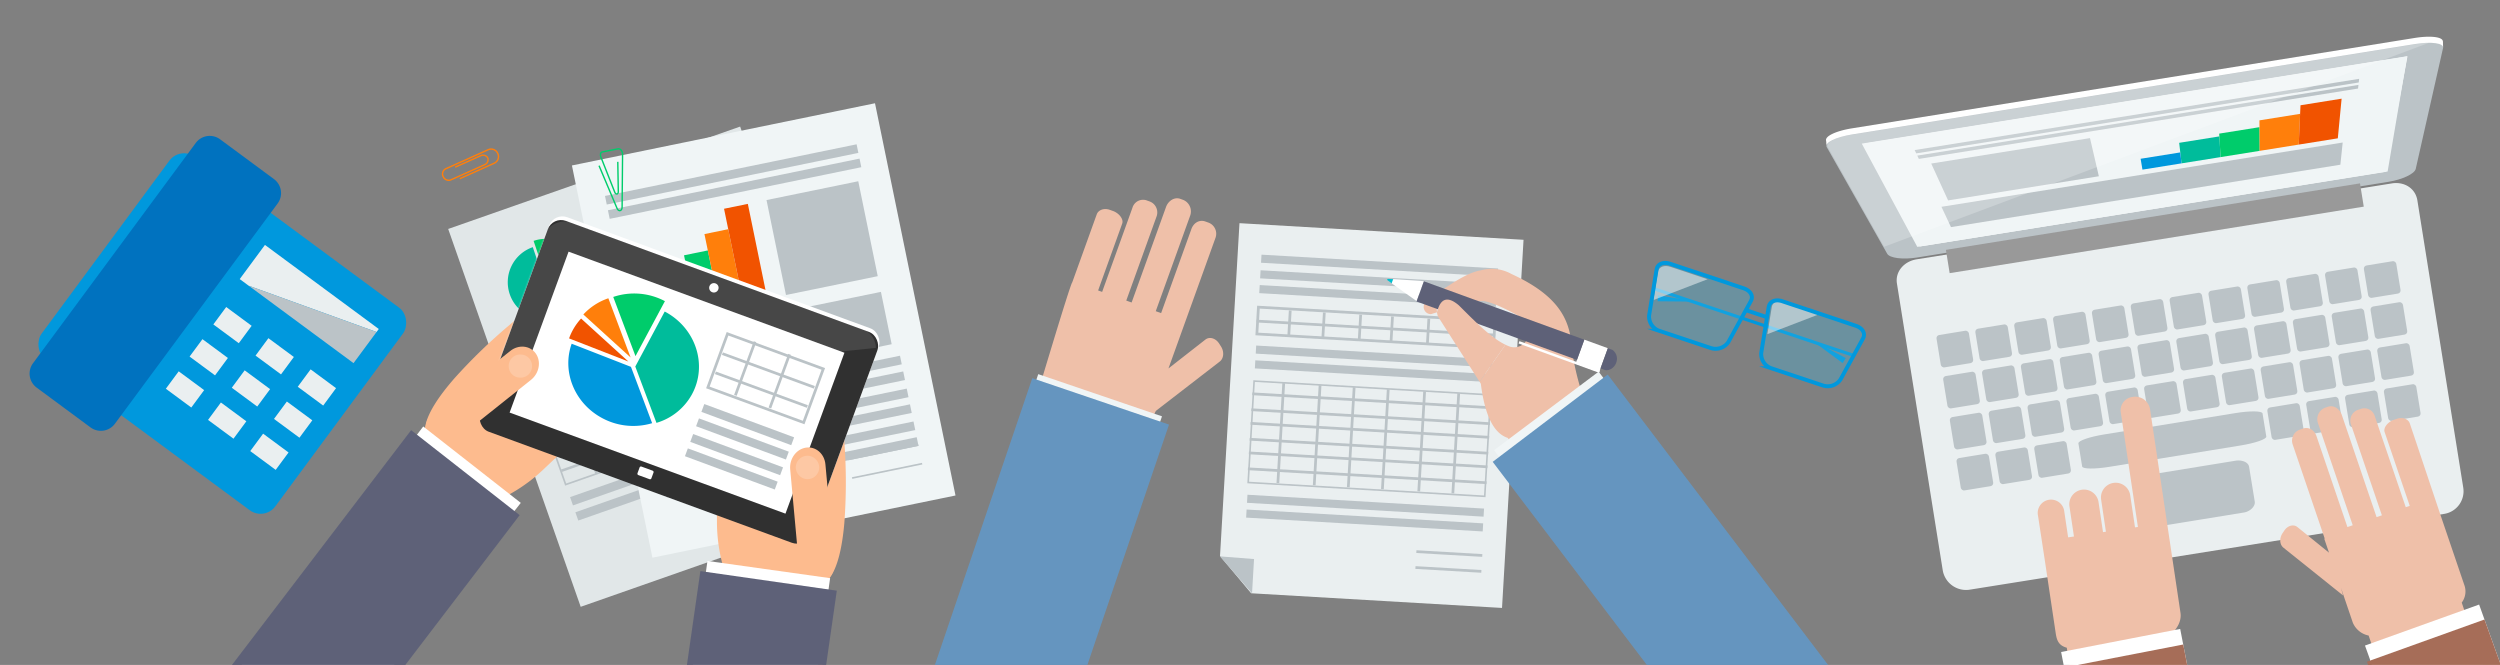 <svg xmlns="http://www.w3.org/2000/svg" xmlns:xlink="http://www.w3.org/1999/xlink" width="910.018" height="242.029" viewBox="0 0 910.018 242.029">
  <rect x="0" y="0" width="910.018" height="242.029" fill="#808080" stroke="none"/>
  <defs>
    <clipPath id="clip-path">
      <rect id="SVGID" width="910.018" height="242.029" fill="none"/>
    </clipPath>
  </defs>
  <g id="Grupo_25482" data-name="Grupo 25482" transform="translate(-396.068 -437.075)">
    <g id="Grupo_25456" data-name="Grupo 25456" transform="translate(396.068 437.075)">
      <g id="Grupo_25455" data-name="Grupo 25455" clip-path="url(#clip-path)">
        <g id="Grupo_25454" data-name="Grupo 25454" transform="translate(17.532 13.369)">
          <g id="Grupo_25453" data-name="Grupo 25453">
            <g id="Grupo_25358" data-name="Grupo 25358" transform="translate(341.182 52.735)">
              <g id="Grupo_25331" data-name="Grupo 25331" transform="translate(0 6.078)">
                <g id="Grupo_25330" data-name="Grupo 25330">
                  <path id="Trazado_67271" data-name="Trazado 67271" d="M663.4,516.3l8.922-24.774c.591-1.641,2.688-2.4,4.8-1.64l1.147.413c2.109.76,3.918,2.926,3.327,4.567l-8.769,24.349,1.463.527,11.03-30.625a4.027,4.027,0,0,1,5.138-2.7l1.145.413a4.253,4.253,0,0,1,2.5,5.451L683.071,522.9l1.952.7,12.518-34.755c.821-2.28,3.082-3.734,5.193-2.975l1.145.413a4.54,4.54,0,0,1,2.446,5.727l-12.518,34.754,1.953.7,11.03-30.625c.821-2.282,2.948-3.488,5.059-2.727l1.147.413a4.319,4.319,0,0,1,2.578,5.478l-11.991,33.3-.8,2.227L698.434,547.6,711.88,537.1c1.49-1.151,3.681-.539,4.957,1.387l.668,1.038c1.277,1.928,1.092,4.419-.4,5.57l-23.2,17.917c-.434.334-4.959,11.825-4.959,11.825a2.891,2.891,0,0,1-3.651,1.8l-34.066-12.27a2.845,2.845,0,0,1-1.615-3.694S662.731,516.612,663.4,516.3Z" transform="translate(-631.818 -485.671)" fill="#efc0a9"/>
                  <g id="Grupo_25329" data-name="Grupo 25329" transform="translate(0 67.166)">
                    <path id="Trazado_67272" data-name="Trazado 67272" d="M637.857,594.248a5.438,5.438,0,0,0,3.569,6.8l24.5,8.826a5.44,5.44,0,0,0,7.085-2.962l21.621-60.03a5.438,5.438,0,0,0-3.569-6.8l-24.5-8.826a5.439,5.439,0,0,0-7.085,2.962Z" transform="translate(-637.573 -530.891)" fill="#ffb877"/>
                  </g>
                </g>
              </g>
              <g id="Grupo_25357" data-name="Grupo 25357" transform="matrix(0.996, 0.087, -0.087, 0.996, 92.723, 12.17)">
                <g id="Grupo_25353" data-name="Grupo 25353">
                  <path id="Trazado_67273" data-name="Trazado 67273" d="M796.576,481.579l-103.558,2.976,3.487,121.326,12.471,12.536,91.457-2.628Z" transform="translate(-693.019 -481.579)" fill="#eaeff0"/>
                  <rect id="Rectángulo_26110" data-name="Rectángulo 26110" width="86.279" height="2.949" transform="translate(9.304 24.776) rotate(-1.646)" fill="#bbc3c7"/>
                  <rect id="Rectángulo_26111" data-name="Rectángulo 26111" width="86.279" height="2.949" transform="translate(9.149 19.386) rotate(-1.646)" fill="#bbc3c7"/>
                  <rect id="Rectángulo_26112" data-name="Rectángulo 26112" width="86.279" height="2.949" transform="translate(8.986 13.697) rotate(-1.646)" fill="#bbc3c7"/>
                  <rect id="Rectángulo_26113" data-name="Rectángulo 26113" width="86.279" height="2.949" transform="translate(10.093 52.218) rotate(-1.646)" fill="#bbc3c7"/>
                  <rect id="Rectángulo_26114" data-name="Rectángulo 26114" width="86.279" height="2.949" transform="translate(9.938 46.827) rotate(-1.646)" fill="#bbc3c7"/>
                  <rect id="Rectángulo_26115" data-name="Rectángulo 26115" width="86.279" height="2.949" transform="translate(11.656 106.61) rotate(-1.646)" fill="#bbc3c7"/>
                  <rect id="Rectángulo_26116" data-name="Rectángulo 26116" width="86.279" height="2.949" transform="translate(11.501 101.22) rotate(-1.646)" fill="#bbc3c7"/>
                  <rect id="Rectángulo_26117" data-name="Rectángulo 26117" width="86.279" height="9.78" transform="translate(9.536 32.833) rotate(-1.646)" fill="none" stroke="#bbc3c7" stroke-miterlimit="10" stroke-width="1"/>
                  <line id="Línea_349" data-name="Línea 349" y1="2.5" x2="86.988" transform="translate(9.296 35.448)" fill="none" stroke="#bbc3c7" stroke-miterlimit="10" stroke-width="1"/>
                  <g id="Grupo_25338" data-name="Grupo 25338" transform="translate(21.178 31.236)">
                    <g id="Grupo_25332" data-name="Grupo 25332" transform="translate(62.963)">
                      <line id="Línea_350" data-name="Línea 350" x2="0.262" y2="9.113" fill="none" stroke="#bbc3c7" stroke-miterlimit="10" stroke-width="1"/>
                    </g>
                    <g id="Grupo_25333" data-name="Grupo 25333" transform="translate(50.536 0.357)">
                      <line id="Línea_351" data-name="Línea 351" x2="0.262" y2="9.113" fill="none" stroke="#bbc3c7" stroke-miterlimit="10" stroke-width="1"/>
                    </g>
                    <g id="Grupo_25334" data-name="Grupo 25334" transform="translate(37.281 0.738)">
                      <line id="Línea_352" data-name="Línea 352" x2="0.262" y2="9.113" fill="none" stroke="#bbc3c7" stroke-miterlimit="10" stroke-width="1"/>
                    </g>
                    <g id="Grupo_25335" data-name="Grupo 25335" transform="translate(25.682 1.071)">
                      <line id="Línea_353" data-name="Línea 353" x2="0.262" y2="9.113" fill="none" stroke="#bbc3c7" stroke-miterlimit="10" stroke-width="1"/>
                    </g>
                    <g id="Grupo_25336" data-name="Grupo 25336" transform="translate(12.427 1.452)">
                      <line id="Línea_354" data-name="Línea 354" x2="0.262" y2="9.113" fill="none" stroke="#bbc3c7" stroke-miterlimit="10" stroke-width="1"/>
                    </g>
                    <g id="Grupo_25337" data-name="Grupo 25337" transform="translate(0 1.809)">
                      <line id="Línea_355" data-name="Línea 355" x2="0.262" y2="9.113" fill="none" stroke="#bbc3c7" stroke-miterlimit="10" stroke-width="1"/>
                    </g>
                  </g>
                  <g id="Grupo_25345" data-name="Grupo 25345" transform="translate(10.058 61.958)">
                    <g id="Grupo_25339" data-name="Grupo 25339" transform="translate(0.786 27.339)">
                      <line id="Línea_356" data-name="Línea 356" y1="2.5" x2="86.988" fill="none" stroke="#bbc3c7" stroke-miterlimit="10" stroke-width="1"/>
                    </g>
                    <g id="Grupo_25340" data-name="Grupo 25340" transform="translate(0.619 21.54)">
                      <line id="Línea_357" data-name="Línea 357" y1="2.5" x2="86.988" fill="none" stroke="#bbc3c7" stroke-miterlimit="10" stroke-width="1"/>
                    </g>
                    <g id="Grupo_25341" data-name="Grupo 25341" transform="translate(0.476 16.569)">
                      <line id="Línea_358" data-name="Línea 358" y1="2.5" x2="86.988" fill="none" stroke="#bbc3c7" stroke-miterlimit="10" stroke-width="1"/>
                    </g>
                    <g id="Grupo_25342" data-name="Grupo 25342" transform="translate(0.31 10.77)">
                      <line id="Línea_359" data-name="Línea 359" y1="2.5" x2="86.988" fill="none" stroke="#bbc3c7" stroke-miterlimit="10" stroke-width="1"/>
                    </g>
                    <g id="Grupo_25343" data-name="Grupo 25343" transform="translate(0.167 5.799)">
                      <line id="Línea_360" data-name="Línea 360" y1="2.5" x2="86.988" fill="none" stroke="#bbc3c7" stroke-miterlimit="10" stroke-width="1"/>
                    </g>
                    <g id="Grupo_25344" data-name="Grupo 25344">
                      <line id="Línea_361" data-name="Línea 361" y1="2.5" x2="86.988" fill="none" stroke="#bbc3c7" stroke-miterlimit="10" stroke-width="1"/>
                    </g>
                  </g>
                  <rect id="Rectángulo_26118" data-name="Rectángulo 26118" width="86.279" height="36.987" transform="translate(10.31 59.784) rotate(-1.646)" fill="none" stroke="#bbc3c7" stroke-miterlimit="10" stroke-width="0.597"/>
                  <g id="Grupo_25352" data-name="Grupo 25352" transform="translate(21.112 57.747)">
                    <g id="Grupo_25346" data-name="Grupo 25346" transform="translate(63.791)">
                      <line id="Línea_362" data-name="Línea 362" x2="1.048" y2="36.452" fill="none" stroke="#bbc3c7" stroke-miterlimit="10" stroke-width="1"/>
                    </g>
                    <g id="Grupo_25347" data-name="Grupo 25347" transform="translate(51.365 0.357)">
                      <line id="Línea_363" data-name="Línea 363" x2="1.047" y2="36.452" fill="none" stroke="#bbc3c7" stroke-miterlimit="10" stroke-width="1"/>
                    </g>
                    <g id="Grupo_25348" data-name="Grupo 25348" transform="translate(38.109 0.738)">
                      <line id="Línea_364" data-name="Línea 364" x2="1.048" y2="36.452" fill="none" stroke="#bbc3c7" stroke-miterlimit="10" stroke-width="1"/>
                    </g>
                    <g id="Grupo_25349" data-name="Grupo 25349" transform="translate(25.682 1.095)">
                      <line id="Línea_365" data-name="Línea 365" x2="1.048" y2="36.452" fill="none" stroke="#bbc3c7" stroke-miterlimit="10" stroke-width="1"/>
                    </g>
                    <g id="Grupo_25350" data-name="Grupo 25350" transform="translate(13.255 1.452)">
                      <line id="Línea_366" data-name="Línea 366" x2="1.048" y2="36.452" fill="none" stroke="#bbc3c7" stroke-miterlimit="10" stroke-width="1"/>
                    </g>
                    <g id="Grupo_25351" data-name="Grupo 25351" transform="translate(0 1.833)">
                      <line id="Línea_367" data-name="Línea 367" x2="1.048" y2="36.452" fill="none" stroke="#bbc3c7" stroke-miterlimit="10" stroke-width="1"/>
                    </g>
                  </g>
                  <line id="Línea_368" data-name="Línea 368" y1="0.69" x2="24.025" transform="translate(74.569 115.808)" fill="#bbc3c7" stroke="#bbc3c7" stroke-miterlimit="10" stroke-width="1"/>
                  <line id="Línea_369" data-name="Línea 369" y1="0.691" x2="24.025" transform="translate(74.736 121.608)" fill="#bbc3c7" stroke="#bbc3c7" stroke-miterlimit="10" stroke-width="1"/>
                  <path id="Trazado_67274" data-name="Trazado 67274" d="M707.816,565.287l.359,12.5L695.341,565.4Z" transform="translate(-691.891 -440.953)" fill="#bbc3c7"/>
                </g>
                <path id="Trazado_67275" data-name="Trazado 67275" d="M805.68,542.994a95.547,95.547,0,0,1-10.607-26.146c-1.433-9.695-4.615-19.141-24.5-26.237a14.63,14.63,0,0,0-11.195-.353c-5.173,1.267-11.892,6.953-18.691,12.875a2.624,2.624,0,0,0,1.931,4.6l.067-.007,2.1-.861c-1.187-5.214,4.192-5.83,7.568-3.329l.175.146,2.382-.98s4.863-1.459,6.528-1.375c3.112.153,9.046,2.473,11.883,3.761,5.4,2.451,6.492,5.987,4.63,9.432a5.138,5.138,0,0,1-5.876,2.42c-.472-.129-.955-.3-1.441-.48l-8.193,14.264.508.662c2.32,10.743,5.971,17.551,11.5,18.8l10.966,13.956L800.583,586.9l23.937-19.693C815.907,558.847,809.973,549.884,805.68,542.994Z" transform="translate(-670.323 -477.827)" fill="#efc0a9"/>
                <g id="Grupo_25356" data-name="Grupo 25356" transform="translate(55.383 18.171)">
                  <g id="Grupo_25354" data-name="Grupo 25354">
                    <path id="Trazado_67276" data-name="Trazado 67276" d="M730.475,494.578l1.707,1,.426-1.591-1.989.037A.29.29,0,0,0,730.475,494.578Z" transform="translate(-730.306 -493.728)" fill="#00c0d0"/>
                    <path id="Trazado_67277" data-name="Trazado 67277" d="M743.1,493.813l-11.211.215-.426,1.591,9.638,5.66Z" transform="translate(-729.746 -493.813)" fill="#fff"/>
                  </g>
                  <g id="Grupo_25355" data-name="Grupo 25355" transform="translate(11.313 0.043)">
                    <rect id="Rectángulo_26119" data-name="Rectángulo 26119" width="9.251" height="9.117" transform="matrix(0.259, -0.966, 0.966, 0.259, 59.676, 25.016)" fill="#fff"/>
                    <rect id="Rectángulo_26120" data-name="Rectángulo 26120" width="7.828" height="62.16" transform="matrix(0.259, -0.966, 0.966, 0.259, 0, 7.561)" fill="#5e6178"/>
                    <path id="Trazado_67278" data-name="Trazado 67278" d="M788.077,506.73l-1.777-.475-2.024,7.56,1.776.477C789.473,514.47,791.766,509.191,788.077,506.73Z" transform="translate(-715.425 -487.816)" fill="#5e6178"/>
                    <rect id="Rectángulo_26121" data-name="Rectángulo 26121" width="31.17" height="0.902" transform="matrix(0.966, 0.259, -0.259, 0.966, 38.582, 18.679)" fill="#fff"/>
                  </g>
                </g>
                <path id="Trazado_67279" data-name="Trazado 67279" d="M750.893,499.561c-4.371-3.143-6.948-2.07-7.743,3.183a9.74,9.74,0,0,0,.452,1.445l17.2,22.412L769,512.338C763.494,510.257,757.167,504.8,750.893,499.561Z" transform="translate(-668.688 -473.706)" fill="#efc0a9"/>
                <rect id="Rectángulo_26122" data-name="Rectángulo 26122" width="47.588" height="11.265" transform="matrix(0.745, -0.668, 0.668, 0.745, 99.52, 77.24)" fill="#f0f5f6"/>
                <path id="Trazado_67280" data-name="Trazado 67280" d="M845.753,762.8l51.582-123.4a20.649,20.649,0,0,0-3.635-22.106l-94.809-104.6-38.948,35.3,76.5,84.4a10.317,10.317,0,0,1,1.815,11.043L793.025,747.405Z" transform="translate(-660.538 -466.481)" fill="#6595bf"/>
              </g>
            </g>
            <rect id="Rectángulo_26123" data-name="Rectángulo 26123" width="47.588" height="11.265" transform="translate(360.398 122.824) rotate(18.821)" fill="#f0f5f6"/>
            <path id="Trazado_67281" data-name="Trazado 67281" d="M675.816,660.3l38.6-113.649-49.773-16.9-46.78,137.748a17.814,17.814,0,0,0,3.169,17.118L705.3,785.995l52.11-25.148-79.473-89.992A10.734,10.734,0,0,1,675.816,660.3Z" transform="translate(-306.418 -405.467)" fill="#6595bf"/>
            <g id="Grupo_25416" data-name="Grupo 25416" transform="translate(647.179)">
              <g id="Grupo_25411" data-name="Grupo 25411">
                <path id="Trazado_67282" data-name="Trazado 67282" d="M1067.119,592.785a8.34,8.34,0,0,1-6.761,9.543L887.376,629.961a8.608,8.608,0,0,1-9.7-6.914L860.976,518.5c-.693-4.342,2.617-8.076,7.188-8.807l172.982-27.632c4.572-.731,8.579,1.834,9.273,6.176Z" transform="translate(-835.19 -428.67)" fill="#eaeff0"/>
                <g id="Grupo_25406" data-name="Grupo 25406" transform="translate(40.01 81.531)">
                  <g id="Grupo_25359" data-name="Grupo 25359" transform="translate(162.856 44.785)">
                    <rect id="Rectángulo_26124" data-name="Rectángulo 26124" width="11.94" height="11.941" rx="1.149" transform="matrix(0.987, -0.161, 0.161, 0.987, 0, 1.918)" fill="#bbc3c7"/>
                  </g>
                  <g id="Grupo_25360" data-name="Grupo 25360" transform="translate(148.713 47.086)">
                    <rect id="Rectángulo_26125" data-name="Rectángulo 26125" width="11.941" height="11.94" rx="1.149" transform="matrix(0.987, -0.161, 0.161, 0.987, 0, 1.918)" fill="#bbc3c7"/>
                  </g>
                  <g id="Grupo_25361" data-name="Grupo 25361" transform="translate(134.571 49.387)">
                    <rect id="Rectángulo_26126" data-name="Rectángulo 26126" width="11.941" height="11.94" rx="1.149" transform="matrix(0.987, -0.161, 0.161, 0.987, 0, 1.918)" fill="#bbc3c7"/>
                  </g>
                  <g id="Grupo_25362" data-name="Grupo 25362" transform="translate(120.428 51.689)">
                    <rect id="Rectángulo_26127" data-name="Rectángulo 26127" width="11.94" height="11.94" rx="1.149" transform="matrix(0.987, -0.161, 0.161, 0.987, 0, 1.918)" fill="#bbc3c7"/>
                  </g>
                  <g id="Grupo_25363" data-name="Grupo 25363" transform="translate(51.826 54.854)">
                    <path id="Trazado_67283" data-name="Trazado 67283" d="M973.818,547.048c.151.931-4.016,2.384-9.309,3.245l-47.863,7.787c-5.294.862-9.707.805-9.858-.125l-1.37-8.416c-.152-.931,4.016-2.384,9.309-3.244l47.865-7.789c5.292-.861,9.705-.805,9.857.126Z" transform="translate(-905.414 -537.897)" fill="#bbc3c7"/>
                  </g>
                  <g id="Grupo_25364" data-name="Grupo 25364" transform="translate(35.572 65.496)">
                    <rect id="Rectángulo_26128" data-name="Rectángulo 26128" width="11.941" height="11.94" rx="1.149" transform="matrix(0.987, -0.161, 0.161, 0.987, 0, 1.918)" fill="#bbc3c7"/>
                  </g>
                  <g id="Grupo_25365" data-name="Grupo 25365" transform="translate(21.43 67.798)">
                    <rect id="Rectángulo_26129" data-name="Rectángulo 26129" width="11.94" height="11.94" rx="1.149" transform="translate(0 1.918) rotate(-9.242)" fill="#bbc3c7"/>
                  </g>
                  <g id="Grupo_25366" data-name="Grupo 25366" transform="translate(7.287 70.099)">
                    <rect id="Rectángulo_26130" data-name="Rectángulo 26130" width="11.941" height="11.94" rx="1.149" transform="matrix(0.987, -0.161, 0.161, 0.987, 0, 1.918)" fill="#bbc3c7"/>
                  </g>
                  <g id="Grupo_25379" data-name="Grupo 25379" transform="translate(4.858 29.857)">
                    <g id="Grupo_25367" data-name="Grupo 25367" transform="translate(155.568 0)">
                      <rect id="Rectángulo_26131" data-name="Rectángulo 26131" width="11.94" height="11.94" rx="1.149" transform="matrix(0.987, -0.161, 0.161, 0.987, 0, 1.918)" fill="#bbc3c7"/>
                    </g>
                    <g id="Grupo_25368" data-name="Grupo 25368" transform="translate(141.426 2.301)">
                      <rect id="Rectángulo_26132" data-name="Rectángulo 26132" width="11.941" height="11.94" rx="1.149" transform="matrix(0.987, -0.161, 0.161, 0.987, 0, 1.918)" fill="#bbc3c7"/>
                    </g>
                    <g id="Grupo_25369" data-name="Grupo 25369" transform="translate(127.283 4.603)">
                      <rect id="Rectángulo_26133" data-name="Rectángulo 26133" width="11.94" height="11.94" rx="1.149" transform="matrix(0.987, -0.161, 0.161, 0.987, 0, 1.918)" fill="#bbc3c7"/>
                    </g>
                    <g id="Grupo_25370" data-name="Grupo 25370" transform="translate(113.141 6.904)">
                      <rect id="Rectángulo_26134" data-name="Rectángulo 26134" width="11.94" height="11.94" rx="1.149" transform="matrix(0.987, -0.161, 0.161, 0.987, 0, 1.918)" fill="#bbc3c7"/>
                    </g>
                    <g id="Grupo_25371" data-name="Grupo 25371" transform="translate(98.998 9.205)">
                      <rect id="Rectángulo_26135" data-name="Rectángulo 26135" width="11.941" height="11.94" rx="1.149" transform="matrix(0.987, -0.161, 0.161, 0.987, 0, 1.918)" fill="#bbc3c7"/>
                    </g>
                    <g id="Grupo_25372" data-name="Grupo 25372" transform="translate(84.856 11.506)">
                      <rect id="Rectángulo_26136" data-name="Rectángulo 26136" width="11.941" height="11.94" rx="1.149" transform="matrix(0.987, -0.161, 0.161, 0.987, 0, 1.918)" fill="#bbc3c7"/>
                    </g>
                    <g id="Grupo_25373" data-name="Grupo 25373" transform="translate(70.713 13.808)">
                      <rect id="Rectángulo_26137" data-name="Rectángulo 26137" width="11.94" height="11.941" rx="1.149" transform="translate(0 1.918) rotate(-9.243)" fill="#bbc3c7"/>
                    </g>
                    <g id="Grupo_25374" data-name="Grupo 25374" transform="translate(56.57 16.109)">
                      <rect id="Rectángulo_26138" data-name="Rectángulo 26138" width="11.941" height="11.94" rx="1.149" transform="matrix(0.987, -0.161, 0.161, 0.987, 0, 1.918)" fill="#bbc3c7"/>
                    </g>
                    <g id="Grupo_25375" data-name="Grupo 25375" transform="translate(42.428 18.41)">
                      <rect id="Rectángulo_26139" data-name="Rectángulo 26139" width="11.941" height="11.94" rx="1.149" transform="matrix(0.987, -0.161, 0.161, 0.987, 0, 1.918)" fill="#bbc3c7"/>
                    </g>
                    <g id="Grupo_25376" data-name="Grupo 25376" transform="translate(28.285 20.712)">
                      <rect id="Rectángulo_26140" data-name="Rectángulo 26140" width="11.941" height="11.94" rx="1.149" transform="matrix(0.987, -0.161, 0.161, 0.987, 0, 1.918)" fill="#bbc3c7"/>
                    </g>
                    <g id="Grupo_25377" data-name="Grupo 25377" transform="translate(14.143 23.013)">
                      <rect id="Rectángulo_26141" data-name="Rectángulo 26141" width="11.941" height="11.94" rx="1.149" transform="matrix(0.987, -0.161, 0.161, 0.987, 0, 1.918)" fill="#bbc3c7"/>
                    </g>
                    <g id="Grupo_25378" data-name="Grupo 25378" transform="translate(0 25.314)">
                      <rect id="Rectángulo_26142" data-name="Rectángulo 26142" width="11.941" height="11.94" rx="1.149" transform="matrix(0.987, -0.161, 0.161, 0.987, 0, 1.918)" fill="#bbc3c7"/>
                    </g>
                  </g>
                  <g id="Grupo_25392" data-name="Grupo 25392" transform="translate(2.429 14.928)">
                    <g id="Grupo_25380" data-name="Grupo 25380" transform="translate(155.568 0)">
                      <rect id="Rectángulo_26143" data-name="Rectángulo 26143" width="11.94" height="11.94" rx="1.149" transform="matrix(0.987, -0.161, 0.161, 0.987, 0, 1.918)" fill="#bbc3c7"/>
                    </g>
                    <g id="Grupo_25381" data-name="Grupo 25381" transform="translate(141.426 2.301)">
                      <rect id="Rectángulo_26144" data-name="Rectángulo 26144" width="11.941" height="11.941" rx="1.149" transform="translate(0 1.918) rotate(-9.243)" fill="#bbc3c7"/>
                    </g>
                    <g id="Grupo_25382" data-name="Grupo 25382" transform="translate(127.283 4.603)">
                      <rect id="Rectángulo_26145" data-name="Rectángulo 26145" width="11.94" height="11.941" rx="1.149" transform="matrix(0.987, -0.161, 0.161, 0.987, 0, 1.918)" fill="#bbc3c7"/>
                    </g>
                    <g id="Grupo_25383" data-name="Grupo 25383" transform="translate(113.141 6.904)">
                      <rect id="Rectángulo_26146" data-name="Rectángulo 26146" width="11.94" height="11.941" rx="1.149" transform="translate(0 1.918) rotate(-9.243)" fill="#bbc3c7"/>
                    </g>
                    <g id="Grupo_25384" data-name="Grupo 25384" transform="translate(98.998 9.205)">
                      <rect id="Rectángulo_26147" data-name="Rectángulo 26147" width="11.94" height="11.941" rx="1.149" transform="matrix(0.987, -0.161, 0.161, 0.987, 0, 1.918)" fill="#bbc3c7"/>
                    </g>
                    <g id="Grupo_25385" data-name="Grupo 25385" transform="translate(84.856 11.506)">
                      <rect id="Rectángulo_26148" data-name="Rectángulo 26148" width="11.94" height="11.94" rx="1.149" transform="matrix(0.987, -0.161, 0.161, 0.987, 0, 1.918)" fill="#bbc3c7"/>
                    </g>
                    <g id="Grupo_25386" data-name="Grupo 25386" transform="translate(70.713 13.808)">
                      <rect id="Rectángulo_26149" data-name="Rectángulo 26149" width="11.941" height="11.94" rx="1.149" transform="matrix(0.987, -0.161, 0.161, 0.987, 0, 1.918)" fill="#bbc3c7"/>
                    </g>
                    <g id="Grupo_25387" data-name="Grupo 25387" transform="translate(56.57 16.109)">
                      <rect id="Rectángulo_26150" data-name="Rectángulo 26150" width="11.94" height="11.94" rx="1.149" transform="matrix(0.987, -0.161, 0.161, 0.987, 0, 1.918)" fill="#bbc3c7"/>
                    </g>
                    <g id="Grupo_25388" data-name="Grupo 25388" transform="translate(42.428 18.41)">
                      <rect id="Rectángulo_26151" data-name="Rectángulo 26151" width="11.941" height="11.94" rx="1.149" transform="matrix(0.987, -0.161, 0.161, 0.987, 0, 1.918)" fill="#bbc3c7"/>
                    </g>
                    <g id="Grupo_25389" data-name="Grupo 25389" transform="translate(28.285 20.712)">
                      <rect id="Rectángulo_26152" data-name="Rectángulo 26152" width="11.94" height="11.94" rx="1.149" transform="matrix(0.987, -0.161, 0.161, 0.987, 0, 1.918)" fill="#bbc3c7"/>
                    </g>
                    <g id="Grupo_25390" data-name="Grupo 25390" transform="translate(14.142 23.013)">
                      <rect id="Rectángulo_26153" data-name="Rectángulo 26153" width="11.941" height="11.941" rx="1.149" transform="matrix(0.987, -0.161, 0.161, 0.987, 0, 1.918)" fill="#bbc3c7"/>
                    </g>
                    <g id="Grupo_25391" data-name="Grupo 25391" transform="translate(0 25.314)">
                      <rect id="Rectángulo_26154" data-name="Rectángulo 26154" width="11.94" height="11.94" rx="1.149" transform="matrix(0.987, -0.161, 0.161, 0.987, 0, 1.918)" fill="#bbc3c7"/>
                    </g>
                  </g>
                  <g id="Grupo_25405" data-name="Grupo 25405" transform="translate(0 0)">
                    <g id="Grupo_25393" data-name="Grupo 25393" transform="translate(155.568)">
                      <rect id="Rectángulo_26155" data-name="Rectángulo 26155" width="11.941" height="11.94" rx="1.149" transform="matrix(0.987, -0.161, 0.161, 0.987, 0, 1.918)" fill="#bbc3c7"/>
                    </g>
                    <g id="Grupo_25394" data-name="Grupo 25394" transform="translate(141.426 2.301)">
                      <rect id="Rectángulo_26156" data-name="Rectángulo 26156" width="11.941" height="11.94" rx="1.149" transform="matrix(0.987, -0.161, 0.161, 0.987, 0, 1.918)" fill="#bbc3c7"/>
                    </g>
                    <g id="Grupo_25395" data-name="Grupo 25395" transform="translate(127.283 4.603)">
                      <rect id="Rectángulo_26157" data-name="Rectángulo 26157" width="11.94" height="11.941" rx="1.149" transform="translate(0 1.918) rotate(-9.242)" fill="#bbc3c7"/>
                    </g>
                    <g id="Grupo_25396" data-name="Grupo 25396" transform="translate(113.141 6.904)">
                      <rect id="Rectángulo_26158" data-name="Rectángulo 26158" width="11.941" height="11.941" rx="1.149" transform="translate(0 1.918) rotate(-9.243)" fill="#bbc3c7"/>
                    </g>
                    <g id="Grupo_25397" data-name="Grupo 25397" transform="translate(98.998 9.205)">
                      <rect id="Rectángulo_26159" data-name="Rectángulo 26159" width="11.94" height="11.94" rx="1.149" transform="translate(0 1.918) rotate(-9.242)" fill="#bbc3c7"/>
                    </g>
                    <g id="Grupo_25398" data-name="Grupo 25398" transform="translate(84.855 11.506)">
                      <rect id="Rectángulo_26160" data-name="Rectángulo 26160" width="11.941" height="11.94" rx="1.149" transform="matrix(0.987, -0.161, 0.161, 0.987, 0, 1.918)" fill="#bbc3c7"/>
                    </g>
                    <g id="Grupo_25399" data-name="Grupo 25399" transform="translate(70.713 13.808)">
                      <rect id="Rectángulo_26161" data-name="Rectángulo 26161" width="11.94" height="11.94" rx="1.149" transform="matrix(0.987, -0.161, 0.161, 0.987, 0, 1.918)" fill="#bbc3c7"/>
                    </g>
                    <g id="Grupo_25400" data-name="Grupo 25400" transform="translate(56.57 16.109)">
                      <rect id="Rectángulo_26162" data-name="Rectángulo 26162" width="11.941" height="11.94" rx="1.149" transform="matrix(0.987, -0.161, 0.161, 0.987, 0, 1.918)" fill="#bbc3c7"/>
                    </g>
                    <g id="Grupo_25401" data-name="Grupo 25401" transform="translate(42.428 18.41)">
                      <rect id="Rectángulo_26163" data-name="Rectángulo 26163" width="11.94" height="11.94" rx="1.149" transform="translate(0 1.918) rotate(-9.243)" fill="#bbc3c7"/>
                    </g>
                    <g id="Grupo_25402" data-name="Grupo 25402" transform="translate(28.285 20.711)">
                      <rect id="Rectángulo_26164" data-name="Rectángulo 26164" width="11.94" height="11.941" rx="1.149" transform="matrix(0.987, -0.161, 0.161, 0.987, 0, 1.918)" fill="#bbc3c7"/>
                    </g>
                    <g id="Grupo_25403" data-name="Grupo 25403" transform="translate(14.142 23.013)">
                      <rect id="Rectángulo_26165" data-name="Rectángulo 26165" width="11.94" height="11.94" rx="1.149" transform="translate(0 1.918) rotate(-9.243)" fill="#bbc3c7"/>
                    </g>
                    <g id="Grupo_25404" data-name="Grupo 25404" transform="translate(0 25.314)">
                      <rect id="Rectángulo_26166" data-name="Rectángulo 26166" width="11.94" height="11.941" rx="1.149" transform="matrix(0.987, -0.161, 0.161, 0.987, 0, 1.918)" fill="#bbc3c7"/>
                    </g>
                  </g>
                  <path id="Trazado_67284" data-name="Trazado 67284" d="M962.156,564.876c.294,1.8-1.8,3.642-3.9,3.982l-31.2,5.077a3.478,3.478,0,0,1-4.19-2.668l-2.058-12.647c-.293-1.8,1.087-3.2,3.182-3.541l31.2-5.077c2.094-.34,4.614.423,4.908,2.225Z" transform="translate(-846.133 -477.206)" fill="#bbc3c7"/>
                </g>
                <path id="Trazado_67285" data-name="Trazado 67285" d="M843.6,471.4l.082,1.94,1.712-.455-.371-1.967Z" transform="translate(-843.58 -434.017)" fill="#fff"/>
                <g id="Grupo_25410" data-name="Grupo 25410">
                  <path id="Trazado_67286" data-name="Trazado 67286" d="M1048.24,496.659,876.5,524.237c-5.056.813-9.875.2-10.764-1.368l-22.033-38.858c-.89-1.567,3.278-3.623,9.309-4.591l204.858-32.9c5.158-.829,9.243-.471,10.066.762a.869.869,0,0,1,.126.7l-9.944,43.991C1057.719,493.749,1053.294,495.847,1048.24,496.659Z" transform="translate(-843.585 -446.075)" fill="#fff"/>
                  <path id="Trazado_67287" data-name="Trazado 67287" d="M995.358,450.048h-2.971l.433-2.971,3.051.232.1,2.058Z" transform="translate(-771.367 -445.589)" fill="#fff"/>
                  <path id="Trazado_67288" data-name="Trazado 67288" d="M1048.305,498.151,876.569,525.729c-5.056.811-9.874.2-10.764-1.37L843.771,485.5c-.89-1.567,3.278-3.624,9.309-4.593l204.858-32.9c6.03-.968,10.593-.315,10.192,1.46l-9.944,43.992C1057.785,495.241,1053.36,497.338,1048.305,498.151Z" transform="translate(-843.553 -445.352)" fill="#bbc3c7"/>
                  <path id="Trazado_67289" data-name="Trazado 67289" d="M872.8,520.089l-19.2-37.606,196.745-31.595-7.8,41.941Z" transform="translate(-838.726 -443.739)" fill="#fff"/>
                  <g id="Grupo_25408" data-name="Grupo 25408" transform="translate(12.984 7.089)">
                    <path id="Trazado_67290" data-name="Trazado 67290" d="M1043.743,492.829l-171.2,27.426-20.215-37.591,198.535-31.815Z" transform="translate(-852.327 -450.848)" fill="#f0f5f6"/>
                    <path id="Trazado_67291" data-name="Trazado 67291" d="M1026.378,459.209,866.506,484.827l-.574-1.213,160.6-25.734Z" transform="translate(-845.724 -447.436)" fill="#bbc3c7"/>
                    <path id="Trazado_67292" data-name="Trazado 67292" d="M1026.942,457.72,865.863,483.532l-.574-1.213,161.8-25.928Z" transform="translate(-846.036 -448.158)" fill="#bbc3c7"/>
                    <g id="Grupo_25407" data-name="Grupo 25407" transform="translate(101.505 15.458)">
                      <path id="Trazado_67293" data-name="Trazado 67293" d="M945.194,478.039l-14.223,2.279-.855-7.476,14.623-2.343Z" transform="translate(-916.079 -456.769)" fill="#00bc9b"/>
                      <path id="Trazado_67294" data-name="Trazado 67294" d="M935.557,478.413l-14.224,2.279-.668-3.953,14.437-2.313Z" transform="translate(-920.665 -454.864)" fill="#0098dd"/>
                      <path id="Trazado_67295" data-name="Trazado 67295" d="M954.658,476.857l-14.222,2.279-.516-8.546,14.676-2.352Z" transform="translate(-911.321 -457.866)" fill="#00cc6b"/>
                      <path id="Trazado_67296" data-name="Trazado 67296" d="M964.091,476.164l-14.222,2.279-.083-11.1,14.806-2.372Z" transform="translate(-906.532 -459.451)" fill="#ff7f0b"/>
                      <path id="Trazado_67297" data-name="Trazado 67297" d="M973.639,475.689l-14.222,2.279.638-14.314,14.968-2.4Z" transform="translate(-901.858 -461.255)" fill="#f15300"/>
                    </g>
                    <path id="Trazado_67298" data-name="Trazado 67298" d="M930.368,484.81,875.491,493.6l-6.143-13.421,57.795-9.261Z" transform="translate(-844.066 -441.107)" fill="#bbc3c7"/>
                    <path id="Trazado_67299" data-name="Trazado 67299" d="M1017.066,480.084,875.324,502.792l-3.471-7.392L1017.911,472Z" transform="translate(-842.85 -440.583)" fill="#bbc3c7"/>
                  </g>
                  <g id="Grupo_25409" data-name="Grupo 25409" transform="translate(0.512 2.198)" opacity="0.23">
                    <path id="Trazado_67300" data-name="Trazado 67300" d="M1058.345,448.005,852.423,481.074c-5.722.918-9.279,2.877-8.345,4.529l20.478,36.2,198.352-74.252A32.065,32.065,0,0,0,1058.345,448.005Z" transform="translate(-843.93 -447.555)" fill="#fff"/>
                  </g>
                </g>
                <rect id="Rectángulo_26167" data-name="Rectángulo 26167" width="152.669" height="8.586" transform="translate(43.614 77.581) rotate(-9.123)" fill="#999"/>
              </g>
              <g id="Grupo_25415" data-name="Grupo 25415" transform="translate(77.081 131.053)">
                <path id="Trazado_67301" data-name="Trazado 67301" d="M997.354,541.2l-1.133.386c-2.087.71-3.9,2.806-3.35,4.429l9.144,26.876-1.448.493L989.311,540.3a3.954,3.954,0,0,0-5-2.742l-1.135.385a4.181,4.181,0,0,0-2.553,5.313l11.257,33.081-1.931.656L977.3,539.829c-.768-2.256-2.963-3.724-5.05-3.014l-1.133.386a4.461,4.461,0,0,0-2.5,5.583l12.646,37.166-1.931.657-11.256-33.081c-.768-2.255-2.837-3.477-4.924-2.767l-1.133.386a4.247,4.247,0,0,0-2.631,5.337L971.067,584.8l-.165.055c.765,2.247,1.369,4.025,1.728,5.074l-11.508-9.325c-1.393-1.117-3.483-.573-4.728,1.234l-.651.973c-1.245,1.809-1.11,4.175.284,5.292L977.743,605.5l-.768-2.8,4.315,12.682a7.893,7.893,0,0,0,5.765,4.714l13.309,39.112a7.241,7.241,0,0,0,9.095,4.579l20.744-7.058a7.039,7.039,0,0,0,4.187-9.1l-13.448-39.523a6.77,6.77,0,0,0,.9-6.523l-8.306-24.411c-.059-.177-.731-2.161-1.748-5.191l-9.747-29.095C1001.489,541.271,999.441,540.488,997.354,541.2Z" transform="translate(-866.647 -533.177)" fill="#efc0a9"/>
                <g id="Grupo_25414" data-name="Grupo 25414">
                  <path id="Trazado_67302" data-name="Trazado 67302" d="M895.548,577.652a4.85,4.85,0,1,1,9.57-1.43l1.386,9.268,2.117-.318-1.655-11.066a5.353,5.353,0,0,1,10.585-1.582L919.2,583.59l1.057-.158L918.493,571.6a5.353,5.353,0,0,1,10.584-1.583l1.769,11.837,1.059-.157-6.186-41.381a4.913,4.913,0,0,1,4.174-5.929l.056-.007a5.441,5.441,0,0,1,6.353,4.355s7.173,47.975,7.26,48.555l3.84,25.69c.443,2.957-1.291,5.84-3.214,7.449l6.663,44.564a7.911,7.911,0,0,1-6.541,8.989l-23.636,3.533c-4.255.636-7.29-2.57-7.926-6.827l-6.732-45.031c-3.383-.915-3.731-3.241-4.125-5.875l-3.841-25.692C897.905,593.113,895.548,577.652,895.548,577.652Z" transform="translate(-895.48 -534.307)" fill="#efc0a9"/>
                  <g id="Grupo_25412" data-name="Grupo 25412" transform="translate(8.276 84.508)">
                    <rect id="Rectángulo_26168" data-name="Rectángulo 26168" width="43.47" height="8.151" transform="translate(1.213 13.649) rotate(-10.971)" fill="#f9f9ef"/>
                    <rect id="Rectángulo_26169" data-name="Rectángulo 26169" width="44.149" height="79.379" transform="translate(0.195 8.402) rotate(-10.971)" fill="#fff"/>
                    <rect id="Rectángulo_26170" data-name="Rectángulo 26170" width="45.468" height="81.751" transform="translate(0 14.326) rotate(-10.971)" fill="#a66d58"/>
                  </g>
                  <g id="Grupo_25413" data-name="Grupo 25413" transform="translate(119.079 75.641)">
                    <rect id="Rectángulo_26171" data-name="Rectángulo 26171" width="43.47" height="8.151" transform="translate(1.806 19.951) rotate(-19.753)" fill="#f9f9ef"/>
                    <rect id="Rectángulo_26172" data-name="Rectángulo 26172" width="44.149" height="79.379" transform="matrix(0.941, -0.338, 0.338, 0.941, 0, 14.921)" fill="#fff"/>
                    <rect id="Rectángulo_26173" data-name="Rectángulo 26173" width="45.468" height="81.751" transform="matrix(0.941, -0.338, 0.338, 0.941, 0.711, 20.805)" fill="#a66d58"/>
                  </g>
                </g>
              </g>
            </g>
            <g id="Grupo_25452" data-name="Grupo 25452" transform="translate(0 24.216)">
              <g id="Grupo_25439" data-name="Grupo 25439" transform="translate(145.61 0)">
                <g id="Grupo_25432" data-name="Grupo 25432" transform="translate(0 8.49)">
                  <rect id="Rectángulo_26174" data-name="Rectángulo 26174" width="112.622" height="145.752" transform="translate(0 37.269) rotate(-19.325)" fill="#e1e7e8"/>
                  <rect id="Rectángulo_26175" data-name="Rectángulo 26175" width="93.497" height="3.196" transform="translate(26.783 84.748) rotate(-19.325)" fill="#bbc3c7"/>
                  <rect id="Rectángulo_26176" data-name="Rectángulo 26176" width="93.497" height="3.196" transform="translate(24.849 79.233) rotate(-19.325)" fill="#bbc3c7"/>
                  <rect id="Rectángulo_26177" data-name="Rectángulo 26177" width="93.497" height="3.195" transform="translate(46.297 140.392) rotate(-19.325)" fill="#bbc3c7"/>
                  <rect id="Rectángulo_26178" data-name="Rectángulo 26178" width="93.497" height="3.195" transform="matrix(0.944, -0.331, 0.331, 0.944, 44.363, 134.878)" fill="#bbc3c7"/>
                  <g id="Grupo_25423" data-name="Grupo 25423" transform="translate(31.252 65.801)">
                    <g id="Grupo_25417" data-name="Grupo 25417" transform="translate(9.937 28.337)">
                      <line id="Línea_370" data-name="Línea 370" y1="31.155" x2="88.841" fill="none" stroke="#bbc3c7" stroke-miterlimit="10" stroke-width="0.93"/>
                    </g>
                    <g id="Grupo_25418" data-name="Grupo 25418" transform="translate(8.057 22.976)">
                      <line id="Línea_371" data-name="Línea 371" y1="31.155" x2="88.841" fill="none" stroke="#bbc3c7" stroke-miterlimit="10" stroke-width="0.93"/>
                    </g>
                    <g id="Grupo_25419" data-name="Grupo 25419" transform="translate(5.909 16.849)">
                      <line id="Línea_372" data-name="Línea 372" y1="31.155" x2="88.841" fill="none" stroke="#bbc3c7" stroke-miterlimit="10" stroke-width="0.93"/>
                    </g>
                    <g id="Grupo_25420" data-name="Grupo 25420" transform="translate(4.029 11.488)">
                      <line id="Línea_373" data-name="Línea 373" y1="31.155" x2="88.841" fill="none" stroke="#bbc3c7" stroke-miterlimit="10" stroke-width="0.93"/>
                    </g>
                    <g id="Grupo_25421" data-name="Grupo 25421" transform="translate(2.149 6.127)">
                      <line id="Línea_374" data-name="Línea 374" y1="31.155" x2="88.841" fill="none" stroke="#bbc3c7" stroke-miterlimit="10" stroke-width="0.93"/>
                    </g>
                    <g id="Grupo_25422" data-name="Grupo 25422">
                      <line id="Línea_375" data-name="Línea 375" y1="31.155" x2="88.841" fill="none" stroke="#bbc3c7" stroke-miterlimit="10" stroke-width="0.93"/>
                    </g>
                  </g>
                  <rect id="Rectángulo_26179" data-name="Rectángulo 26179" width="93.497" height="40.082" transform="translate(29.498 92.488) rotate(-19.325)" fill="none" stroke="#bbc3c7" stroke-miterlimit="10" stroke-width="0.614"/>
                  <g id="Grupo_25430" data-name="Grupo 25430" transform="translate(40.88 66.289)">
                    <g id="Grupo_25424" data-name="Grupo 25424" transform="translate(64.333)">
                      <line id="Línea_376" data-name="Línea 376" x2="13.16" y2="37.528" fill="none" stroke="#bbc3c7" stroke-miterlimit="10" stroke-width="0.93"/>
                    </g>
                    <g id="Grupo_25425" data-name="Grupo 25425" transform="translate(52.845 4.029)">
                      <line id="Línea_377" data-name="Línea 377" x2="13.16" y2="37.528" fill="none" stroke="#bbc3c7" stroke-miterlimit="10" stroke-width="0.93"/>
                    </g>
                    <g id="Grupo_25426" data-name="Grupo 25426" transform="translate(38.293 9.132)">
                      <line id="Línea_378" data-name="Línea 378" x2="13.16" y2="37.528" fill="none" stroke="#bbc3c7" stroke-miterlimit="10" stroke-width="0.93"/>
                    </g>
                    <g id="Grupo_25427" data-name="Grupo 25427" transform="translate(26.806 13.16)">
                      <line id="Línea_379" data-name="Línea 379" x2="13.16" y2="37.527" fill="none" stroke="#bbc3c7" stroke-miterlimit="10" stroke-width="0.93"/>
                    </g>
                    <g id="Grupo_25428" data-name="Grupo 25428" transform="translate(13.02 17.995)">
                      <line id="Línea_380" data-name="Línea 380" x2="13.16" y2="37.528" fill="none" stroke="#bbc3c7" stroke-miterlimit="10" stroke-width="0.93"/>
                    </g>
                    <g id="Grupo_25429" data-name="Grupo 25429" transform="translate(0 22.561)">
                      <line id="Línea_381" data-name="Línea 381" x2="13.16" y2="37.528" fill="none" stroke="#bbc3c7" stroke-miterlimit="10" stroke-width="0.93"/>
                    </g>
                  </g>
                  <g id="Grupo_25431" data-name="Grupo 25431" transform="translate(21.678 40.871)">
                    <path id="Trazado_67303" data-name="Trazado 67303" d="M531.272,509.524h0l6.58-12.166a13.462,13.462,0,0,0-11.017-1.012l4.307,12.795Z" transform="translate(-517.422 -495.611)" fill="#00cc6b"/>
                    <path id="Trazado_67304" data-name="Trazado 67304" d="M530.02,507.117Z" transform="translate(-515.877 -490.026)" fill="#eaeff0"/>
                    <path id="Trazado_67305" data-name="Trazado 67305" d="M541.816,501.6a13.471,13.471,0,0,0-4.75-4.5l-6.58,12.166Z" transform="translate(-515.651 -494.885)" fill="#ff7f0b"/>
                    <path id="Trazado_67306" data-name="Trazado 67306" d="M542.046,500.789l-11.33,7.67h0l13.227-2.858a13.5,13.5,0,0,0-1.9-4.812Z" transform="translate(-515.539 -493.098)" fill="#f15300"/>
                    <path id="Trazado_67307" data-name="Trazado 67307" d="M526.018,519.184a13.5,13.5,0,0,0,19.487-14.434l-13.227,2.859Z" transform="translate(-517.819 -491.175)" fill="#0098dd"/>
                    <path id="Trazado_67308" data-name="Trazado 67308" d="M534.056,510.825l-.129-.383-4.307-12.795-.085.027A13.5,13.5,0,0,0,527.8,522.4l6.26-11.577Z" transform="translate(-520.498 -494.623)" fill="#00bc9b"/>
                  </g>
                  <rect id="Rectángulo_26180" data-name="Rectángulo 26180" width="54.717" height="24.478" transform="translate(49.055 37.491) rotate(-19.325)" fill="#bbc3c7" stroke="#bbc3c7" stroke-miterlimit="10" stroke-width="0.609"/>
                </g>
                <g id="Grupo_25438" data-name="Grupo 25438" transform="translate(45.04)">
                  <rect id="Rectángulo_26181" data-name="Rectángulo 26181" width="112.622" height="145.752" transform="translate(0 22.643) rotate(-11.599)" fill="#f0f5f6"/>
                  <rect id="Rectángulo_26182" data-name="Rectángulo 26182" width="93.497" height="3.196" transform="translate(13.108 38.945) rotate(-11.598)" fill="#bbc3c7"/>
                  <rect id="Rectángulo_26183" data-name="Rectángulo 26183" width="93.497" height="3.195" transform="translate(12.039 33.741) rotate(-11.599)" fill="#bbc3c7"/>
                  <g id="Grupo_25436" data-name="Grupo 25436" transform="translate(27.834 91.9)">
                    <g id="Grupo_25433" data-name="Grupo 25433" transform="translate(4.913 23.938)">
                      <rect id="Rectángulo_26184" data-name="Rectángulo 26184" width="93.497" height="3.196" transform="translate(1.175 24.522) rotate(-11.599)" fill="#bbc3c7"/>
                      <rect id="Rectángulo_26185" data-name="Rectángulo 26185" width="93.497" height="3.195" transform="translate(0 18.798) rotate(-11.599)" fill="#bbc3c7"/>
                    </g>
                    <g id="Grupo_25434" data-name="Grupo 25434" transform="translate(2.457 11.969)">
                      <rect id="Rectángulo_26186" data-name="Rectángulo 26186" width="93.497" height="3.195" transform="translate(1.175 24.522) rotate(-11.599)" fill="#bbc3c7"/>
                      <rect id="Rectángulo_26187" data-name="Rectángulo 26187" width="93.497" height="3.196" transform="translate(0 18.798) rotate(-11.599)" fill="#bbc3c7"/>
                    </g>
                    <g id="Grupo_25435" data-name="Grupo 25435" transform="translate(0 0)">
                      <rect id="Rectángulo_26188" data-name="Rectángulo 26188" width="93.497" height="3.196" transform="translate(1.175 24.522) rotate(-11.599)" fill="#bbc3c7"/>
                      <rect id="Rectángulo_26189" data-name="Rectángulo 26189" width="93.497" height="3.195" transform="translate(0 18.798) rotate(-11.599)" fill="#bbc3c7"/>
                    </g>
                  </g>
                  <line id="Línea_382" data-name="Línea 382" y1="5.234" x2="25.499" transform="translate(100.6 124.428)" fill="#bbc3c7" stroke="#bbc3c7" stroke-miterlimit="10" stroke-width="0.609"/>
                  <line id="Línea_383" data-name="Línea 383" y1="5.233" x2="25.499" transform="translate(101.988 131.193)" fill="#bbc3c7" stroke="#bbc3c7" stroke-miterlimit="10" stroke-width="0.609"/>
                  <g id="Grupo_25437" data-name="Grupo 25437" transform="translate(25.735 36.628)">
                    <rect id="Rectángulo_26190" data-name="Rectángulo 26190" width="8.839" height="18.635" transform="translate(6.91 22.929) rotate(-11.599)" fill="#00bc9b"/>
                    <rect id="Rectángulo_26191" data-name="Rectángulo 26191" width="8.839" height="9.939" transform="matrix(0.98, -0.201, 0.201, 0.98, 0, 33.224)" fill="#0098dd"/>
                    <rect id="Rectángulo_26192" data-name="Rectángulo 26192" width="8.839" height="21.119" transform="matrix(0.98, -0.201, 0.201, 0.98, 15.069, 18.718)" fill="#00cc6b"/>
                    <rect id="Rectángulo_26193" data-name="Rectángulo 26193" width="8.839" height="27.193" transform="translate(22.506 10.991) rotate(-11.599)" fill="#ff7f0b"/>
                    <rect id="Rectángulo_26194" data-name="Rectángulo 26194" width="8.839" height="34.785" transform="matrix(0.98, -0.201, 0.201, 0.98, 29.638, 1.777)" fill="#f15300"/>
                  </g>
                  <rect id="Rectángulo_26195" data-name="Rectángulo 26195" width="34.081" height="35.265" transform="matrix(0.98, -0.201, 0.201, 0.98, 70.832, 35.237)" fill="#bbc3c7"/>
                  <rect id="Rectángulo_26196" data-name="Rectángulo 26196" width="91.372" height="19.456" transform="translate(22.975 87.024) rotate(-11.598)" fill="#bbc3c7"/>
                </g>
              </g>
              <g id="Grupo_25451" data-name="Grupo 25451" transform="translate(0 39.729)">
                <path id="Trazado_67309" data-name="Trazado 67309" d="M575.948,533.242c4.165,3.958,2.858,11.6-2.922,17.074l-22.247,21.066a60.464,60.464,0,0,1-15.951,10.737c-17.016,7.985-27.789,23.283-31.434,19.819L484.621,584.1c-4.166-3.958,21.592-14.852,23.44-28.365.694-5.081,5.264-11.655,10.7-17.88a199.612,199.612,0,0,1,20.41-19.709c5.779-5.472,13.842-6.7,18.007-2.742Z" transform="translate(-370.843 -477.498)" fill="#fdbb8e"/>
                <path id="Trazado_67310" data-name="Trazado 67310" d="M581.952,535.4c-5.739-.27-10.353,5.964-10.305,13.922l.184,30.638a60.51,60.51,0,0,0,3.284,18.945c6.008,17.811,2.418,36.172,7.44,36.408l25.865,1.214c5.741.269-4.217-25.865,4.261-36.549,3.189-4.016,4.772-11.863,5.509-20.094a199.549,199.549,0,0,0,.107-28.373c-.048-7.958-4.74-14.629-10.479-14.9Z" transform="translate(-328.386 -466.673)" fill="#fdbb8e"/>
                <g id="Grupo_25446" data-name="Grupo 25446" transform="translate(155.521 0)">
                  <g id="Grupo_25440" data-name="Grupo 25440" transform="translate(0)">
                    <rect id="Rectángulo_26197" data-name="Rectángulo 26197" width="127.802" height="81.718" rx="5.131" transform="translate(28.603 0) rotate(20.125)" fill="#fff"/>
                    <rect id="Rectángulo_26198" data-name="Rectángulo 26198" width="127.802" height="81.718" rx="5.131" transform="matrix(0.939, 0.344, -0.344, 0.939, 28.116, 1.329)" fill="#303030"/>
                    <rect id="Rectángulo_26199" data-name="Rectángulo 26199" width="62.384" height="106.944" transform="translate(134.327 51.084) rotate(110.124)" fill="#fff"/>
                    <path id="Trazado_67311" data-name="Trazado 67311" d="M651.924,530.45l-105.338-38.6c-4.049-1.484-9.019.48-10.432,4.339l-20.462,55.841,141.146-14.669A7.555,7.555,0,0,0,651.924,530.45Z" transform="translate(-511.063 -488.045)" fill="#fff" opacity="0.11"/>
                    <path id="Trazado_67312" data-name="Trazado 67312" d="M573.192,508.682a1.709,1.709,0,1,1-1.044-2.115A1.669,1.669,0,0,1,573.192,508.682Z" transform="translate(-484.76 -480.716)" fill="#fff"/>
                    <rect id="Rectángulo_26200" data-name="Rectángulo 26200" width="5.395" height="3.303" rx="0.497" transform="matrix(0.939, 0.344, -0.344, 0.939, 59.95, 92.34)" fill="#fff"/>
                  </g>
                  <g id="Grupo_25441" data-name="Grupo 25441" transform="translate(33.818 29.52)">
                    <path id="Trazado_67313" data-name="Trazado 67313" d="M554.453,531.807h0l-8.1-21.549a23.845,23.845,0,0,1,18.81,1.53l-10.4,19.437Z" transform="translate(-530.001 -509.001)" fill="#00cc6b"/>
                    <path id="Trazado_67314" data-name="Trazado 67314" d="M550.947,527.755Z" transform="translate(-527.771 -499.899)" fill="#eaeff0"/>
                    <path id="Trazado_67315" data-name="Trazado 67315" d="M539.024,516.073a22.036,22.036,0,0,1,9.108-5.9l8.1,21.549Z" transform="translate(-533.558 -508.433)" fill="#ff7f0b"/>
                    <path id="Trazado_67316" data-name="Trazado 67316" d="M539.907,515.139l17.206,15.648h0l-21.585-8.417a21.16,21.16,0,0,1,4.379-7.231Z" transform="translate(-535.254 -506.022)" fill="#f15300"/>
                    <path id="Trazado_67317" data-name="Trazado 67317" d="M565.853,550.233a23.875,23.875,0,0,1-18.173-1.846c-10.181-5.436-14.708-17.02-11.116-27.074l21.585,8.417Z" transform="translate(-535.344 -503.027)" fill="#0098dd"/>
                    <path id="Trazado_67318" data-name="Trazado 67318" d="M551.757,533.444l.312-.582,10.4-19.439c.046.024.091.044.135.068,11.251,6.008,15.6,19.522,9.714,30.183a21.755,21.755,0,0,1-12.854,10.273l-7.706-20.5Z" transform="translate(-527.378 -506.855)" fill="#00bc9b"/>
                  </g>
                  <g id="Grupo_25442" data-name="Grupo 25442" transform="translate(84.615 44.19)">
                    <rect id="Rectángulo_26201" data-name="Rectángulo 26201" width="20.795" height="37.133" transform="translate(0 19.525) rotate(-69.876)" fill="none" stroke="#bbc3c7" stroke-miterlimit="10" stroke-width="1"/>
                    <line id="Línea_384" data-name="Línea 384" x2="33.471" y2="12.265" transform="translate(2.742 14.202)" fill="none" stroke="#bbc3c7" stroke-miterlimit="10" stroke-width="1"/>
                    <line id="Línea_385" data-name="Línea 385" x2="33.471" y2="12.265" transform="translate(5.297 7.229)" fill="none" stroke="#bbc3c7" stroke-miterlimit="10" stroke-width="1"/>
                    <line id="Línea_386" data-name="Línea 386" x1="7.155" y2="19.525" transform="translate(22.57 7.48)" fill="none" stroke="#bbc3c7" stroke-miterlimit="10" stroke-width="1"/>
                    <line id="Línea_387" data-name="Línea 387" x1="7.155" y2="19.525" transform="translate(10.018 2.88)" fill="none" stroke="#bbc3c7" stroke-miterlimit="10" stroke-width="1"/>
                  </g>
                  <g id="Grupo_25445" data-name="Grupo 25445" transform="translate(76.269 69.759)">
                    <g id="Grupo_25443" data-name="Grupo 25443" transform="translate(0 10.916)">
                      <rect id="Rectángulo_26202" data-name="Rectángulo 26202" width="34.875" height="3.045" transform="translate(1.058 5.22) rotate(20.341)" fill="#bbc3c7"/>
                      <rect id="Rectángulo_26203" data-name="Rectángulo 26203" width="34.875" height="3.045" transform="matrix(0.938, 0.348, -0.348, 0.938, 2.996, 0)" fill="#bbc3c7"/>
                    </g>
                    <g id="Grupo_25444" data-name="Grupo 25444" transform="translate(4.051 0)">
                      <rect id="Rectángulo_26204" data-name="Rectángulo 26204" width="34.875" height="3.045" transform="translate(1.058 5.221) rotate(20.341)" fill="#bbc3c7"/>
                      <rect id="Rectángulo_26205" data-name="Rectángulo 26205" width="34.875" height="3.045" transform="translate(2.996 0) rotate(20.341)" fill="#bbc3c7"/>
                    </g>
                  </g>
                </g>
                <g id="Grupo_25448" data-name="Grupo 25448" transform="translate(270.076 85.561)">
                  <g id="Grupo_25447" data-name="Grupo 25447">
                    <path id="Trazado_67319" data-name="Trazado 67319" d="M595.5,546.791c-3.541.506-6.126,4.053-5.771,7.923l3.25,35.529c.355,3.869,3.513,6.595,7.054,6.088h0c3.54-.506,6.124-4.054,5.769-7.921l-3.25-35.529c-.355-3.869-3.513-6.595-7.052-6.09Z" transform="translate(-589.7 -546.73)" fill="#fdbb8e"/>
                  </g>
                  <path id="Trazado_67320" data-name="Trazado 67320" d="M598.486,555.893a4.157,4.157,0,0,1-5.867.336l-.215-.2a4.155,4.155,0,0,1-.186-5.874h0a4.156,4.156,0,0,1,5.867-.334l.215.2a4.156,4.156,0,0,1,.186,5.873Z" transform="translate(-589.024 -545.742)" fill="#fdc8a4"/>
                </g>
                <g id="Grupo_25450" data-name="Grupo 25450" transform="translate(137.394 48.86)">
                  <g id="Grupo_25449" data-name="Grupo 25449">
                    <path id="Trazado_67321" data-name="Trazado 67321" d="M540.446,524.488c2.084,2.905,1.311,7.226-1.727,9.647l-27.9,22.235c-3.039,2.421-7.191,2.028-9.276-.879h0c-2.084-2.907-1.311-7.226,1.727-9.647l27.9-22.235c3.037-2.421,7.19-2.028,9.276.879Z" transform="translate(-500.372 -522.022)" fill="#fdbb8e"/>
                  </g>
                  <path id="Trazado_67322" data-name="Trazado 67322" d="M520.746,527.89a4.157,4.157,0,0,0,3.817,4.468l.293.019a4.155,4.155,0,0,0,4.368-3.93h0a4.155,4.155,0,0,0-3.817-4.468l-.291-.019a4.158,4.158,0,0,0-4.37,3.93Z" transform="translate(-490.488 -521.085)" fill="#fdc8a4"/>
                </g>
                <path id="Trazado_67323" data-name="Trazado 67323" d="M523,637.734,576.507,569.4,541,541.592,414.881,707.039Z" transform="translate(-404.469 -463.664)" fill="#fff"/>
                <path id="Trazado_67324" data-name="Trazado 67324" d="M447.374,746.553,579.5,573.423,540,542.494,407.871,715.624Z" transform="translate(-407.871 -463.226)" fill="#5e6178"/>
                <rect id="Rectángulo_26206" data-name="Rectángulo 26206" width="86.793" height="45.1" transform="matrix(-0.139, 0.99, -0.99, -0.139, 284.635, 133.143)" fill="#fff"/>
                <rect id="Rectángulo_26207" data-name="Rectángulo 26207" width="71.793" height="50.17" transform="translate(287.073 137.688) rotate(98.158)" fill="#5e6178"/>
              </g>
              <path id="Trazado_67325" data-name="Trazado 67325" d="M549.7,478.283l.186,10.886c-.006.977-.876,1.15-1.257.251l-5.074-12.86c-.38-.9-.156-1.742.5-1.873l5.623-1.117c1-.2,1.794.75,1.757,2.112l-.165,19.159c-.037,1.362-1.258,1.681-1.814.438l-6.584-15.595" transform="translate(-342.353 -456.96)" fill="none" stroke="#00cc6b" stroke-miterlimit="10" stroke-width="0.516"/>
            </g>
          </g>
        </g>
      </g>
    </g>
    <g id="Grupo_25471" data-name="Grupo 25471" transform="translate(404.297 484.016)">
      <rect id="Rectángulo_26208" data-name="Rectángulo 26208" width="105.785" height="91.612" rx="6.66" transform="translate(57.367 6.199) rotate(36.451)" fill="#0098dd"/>
      <path id="Rectángulo_26209" data-name="Rectángulo 26209" d="M6.346,0H30.733a6.345,6.345,0,0,1,6.345,6.345v99.728a6.346,6.346,0,0,1-6.346,6.346H6.345A6.345,6.345,0,0,1,0,106.074V6.346A6.346,6.346,0,0,1,6.346,0Z" transform="matrix(0.804, 0.594, -0.594, 0.804, 66.792, 0)" fill="#0072bf"/>
      <g id="Grupo_25469" data-name="Grupo 25469" transform="translate(52.138 64.81)">
        <g id="Grupo_25460" data-name="Grupo 25460" transform="translate(0 23.409)">
          <g id="Grupo_25457" data-name="Grupo 25457" transform="translate(30.724 22.694)">
            <rect id="Rectángulo_26210" data-name="Rectángulo 26210" width="7.882" height="11.52" transform="matrix(0.594, -0.804, 0.804, 0.594, 0, 6.34)" fill="#eaeff0"/>
          </g>
          <g id="Grupo_25458" data-name="Grupo 25458" transform="translate(15.362 11.347)">
            <rect id="Rectángulo_26211" data-name="Rectángulo 26211" width="7.882" height="11.52" transform="matrix(0.594, -0.804, 0.804, 0.594, 0, 6.34)" fill="#eaeff0"/>
          </g>
          <g id="Grupo_25459" data-name="Grupo 25459" transform="translate(0 0)">
            <rect id="Rectángulo_26212" data-name="Rectángulo 26212" width="7.882" height="11.52" transform="matrix(0.594, -0.804, 0.804, 0.594, 0, 6.34)" fill="#eaeff0"/>
          </g>
        </g>
        <g id="Grupo_25464" data-name="Grupo 25464" transform="translate(8.645 11.705)">
          <g id="Grupo_25461" data-name="Grupo 25461" transform="translate(30.724 22.694)">
            <rect id="Rectángulo_26213" data-name="Rectángulo 26213" width="7.882" height="11.52" transform="matrix(0.594, -0.804, 0.804, 0.594, 0, 6.34)" fill="#eaeff0"/>
          </g>
          <g id="Grupo_25462" data-name="Grupo 25462" transform="translate(15.362 11.347)">
            <rect id="Rectángulo_26214" data-name="Rectángulo 26214" width="7.882" height="11.52" transform="matrix(0.594, -0.804, 0.804, 0.594, 0, 6.34)" fill="#eaeff0"/>
          </g>
          <g id="Grupo_25463" data-name="Grupo 25463" transform="translate(0 0)">
            <rect id="Rectángulo_26215" data-name="Rectángulo 26215" width="7.882" height="11.52" transform="matrix(0.594, -0.804, 0.804, 0.594, 0, 6.34)" fill="#eaeff0"/>
          </g>
        </g>
        <g id="Grupo_25468" data-name="Grupo 25468" transform="translate(17.291 0)">
          <g id="Grupo_25465" data-name="Grupo 25465" transform="translate(30.724 22.694)">
            <rect id="Rectángulo_26216" data-name="Rectángulo 26216" width="7.882" height="11.52" transform="matrix(0.594, -0.804, 0.804, 0.594, 0, 6.34)" fill="#eaeff0"/>
          </g>
          <g id="Grupo_25466" data-name="Grupo 25466" transform="translate(15.362 11.347)">
            <rect id="Rectángulo_26217" data-name="Rectángulo 26217" width="7.882" height="11.52" transform="translate(0 6.34) rotate(-53.549)" fill="#eaeff0"/>
          </g>
          <g id="Grupo_25467" data-name="Grupo 25467" transform="translate(0)">
            <rect id="Rectángulo_26218" data-name="Rectángulo 26218" width="7.882" height="11.52" transform="matrix(0.594, -0.804, 0.804, 0.594, 0, 6.34)" fill="#eaeff0"/>
          </g>
        </g>
      </g>
      <g id="Grupo_25470" data-name="Grupo 25470" transform="translate(79.031 42.21)">
        <path id="Trazado_67326" data-name="Trazado 67326" d="M505.431,527.7,464,497.1l-9.186,12.436,3.269,2.414L504.618,528.8Z" transform="translate(-454.816 -497.096)" fill="#eaeff0"/>
        <path id="Trazado_67327" data-name="Trazado 67327" d="M503.55,523.945l-46.534-16.851,38.16,28.187Z" transform="translate(-453.748 -492.244)" fill="#bbc3c7"/>
      </g>
    </g>
    <g id="Grupo_25472" data-name="Grupo 25472" transform="translate(556.922 491.086)">
      <path id="Trazado_67328" data-name="Trazado 67328" d="M504.6,483.823a2.353,2.353,0,0,1,1.046-3.19l15.446-6.941a2.9,2.9,0,0,1,3.826,1.454l.048.107a2.9,2.9,0,0,1-1.453,3.826L511.008,484.7l-.211-.469,12.505-5.621a2.381,2.381,0,0,0,1.2-3.144l-.049-.107a2.381,2.381,0,0,0-3.144-1.194L505.86,481.1a1.827,1.827,0,0,0-.787,2.509,1.9,1.9,0,0,0,2.507,1.029l12.147-5.457a1.723,1.723,0,0,0,1.107-2.13l-.031-.07a1.724,1.724,0,0,0-2.327-.587l-9.184,4.138-.211-.469,9.184-4.138a2.231,2.231,0,0,1,3.009.844l.031.071a2.23,2.23,0,0,1-1.366,2.81l-12.146,5.459A2.409,2.409,0,0,1,504.6,483.823Z" transform="translate(-504.363 -473.438)" fill="#ff7f0b"/>
    </g>
    <g id="Grupo_25481" data-name="Grupo 25481" transform="translate(996.269 532.785)">
      <g id="Grupo_25475" data-name="Grupo 25475" transform="translate(1.484 9.279)">
        <line id="Línea_388" data-name="Línea 388" x2="73.104" y2="24.412" fill="none" stroke="#0098dd" stroke-miterlimit="10" stroke-width="1.153"/>
        <g id="Grupo_25473" data-name="Grupo 25473" transform="translate(57.294 18.509)">
          <path id="Trazado_67329" data-name="Trazado 67329" d="M851.478,528.882l-11.752-8.662,12.893,6.85Z" transform="translate(-839.726 -520.22)" fill="#0098dd"/>
        </g>
        <g id="Grupo_25474" data-name="Grupo 25474" transform="translate(1.684 2.543)">
          <path id="Trazado_67330" data-name="Trazado 67330" d="M802.463,509.471l14.422,2.271-14.6-.137Z" transform="translate(-802.287 -509.471)" fill="#0098dd"/>
        </g>
      </g>
      <g id="Grupo_25479" data-name="Grupo 25479" transform="translate(0 0.194)">
        <g id="Grupo_25476" data-name="Grupo 25476" opacity="0.3">
          <path id="Trazado_67331" data-name="Trazado 67331" d="M829.075,530.306a5.711,5.711,0,0,1-6.381,2.35l-18.874-6.3a5.591,5.591,0,0,1-3.618-5.7L802.9,504c.346-2.09,2.507-2.853,4.921-2.048l26.775,8.942c2.415.807,3.655,2.7,2.639,4.563Z" transform="translate(-800.154 -501.642)" fill="#39b7e7"/>
          <path id="Trazado_67332" data-name="Trazado 67332" d="M856.556,539.484a5.711,5.711,0,0,1-6.38,2.348l-18.874-6.3a5.59,5.59,0,0,1-3.618-5.7l2.7-16.652c.345-2.09,2.506-2.853,4.921-2.047l26.775,8.94c2.414.806,3.654,2.7,2.638,4.563Z" transform="translate(-786.815 -497.188)" fill="#39b7e7"/>
        </g>
        <g id="Grupo_25477" data-name="Grupo 25477" transform="translate(1.643 0.93)" opacity="0.48">
          <path id="Trazado_67333" data-name="Trazado 67333" d="M807.486,502.562c-2.244-.75-4.255-.04-4.576,1.9l-1.65,10.191L821,507.074Z" transform="translate(-801.26 -502.269)" fill="#fff"/>
        </g>
        <g id="Grupo_25478" data-name="Grupo 25478" transform="translate(43.137 13.687)" opacity="0.48">
          <path id="Trazado_67334" data-name="Trazado 67334" d="M835.247,511.142c-2.182-.729-4.135-.039-4.447,1.851l-1.6,9.9,19.179-7.367Z" transform="translate(-829.196 -510.857)" fill="#fff"/>
        </g>
      </g>
      <g id="Grupo_25480" data-name="Grupo 25480" transform="translate(0.035)">
        <path id="Trazado_67335" data-name="Trazado 67335" d="M829.1,530.268a5.616,5.616,0,0,1-6.345,2.247l-18.874-6.3a5.5,5.5,0,0,1-3.652-5.6l2.715-16.7c.345-2.091,2.522-2.905,4.937-2.1l26.775,8.94c2.414.807,3.638,2.752,2.621,4.615Z" transform="translate(-800.177 -501.512)" fill="none" stroke="#0098dd" stroke-miterlimit="10" stroke-width="1.441"/>
        <path id="Trazado_67336" data-name="Trazado 67336" d="M856.579,539.445a5.617,5.617,0,0,1-6.345,2.249l-18.874-6.3a5.491,5.491,0,0,1-3.652-5.6l2.714-16.7c.346-2.091,2.524-2.905,4.937-2.1l26.776,8.942c2.414.8,3.638,2.751,2.622,4.613Z" transform="translate(-786.839 -497.058)" fill="none" stroke="#0098dd" stroke-miterlimit="10" stroke-width="1.441"/>
      </g>
      <line id="Línea_389" data-name="Línea 389" x2="8.123" y2="2.712" transform="translate(34.991 17.082)" fill="none" stroke="#0098dd" stroke-miterlimit="10" stroke-width="1.441"/>
    </g>
  </g>
</svg>
